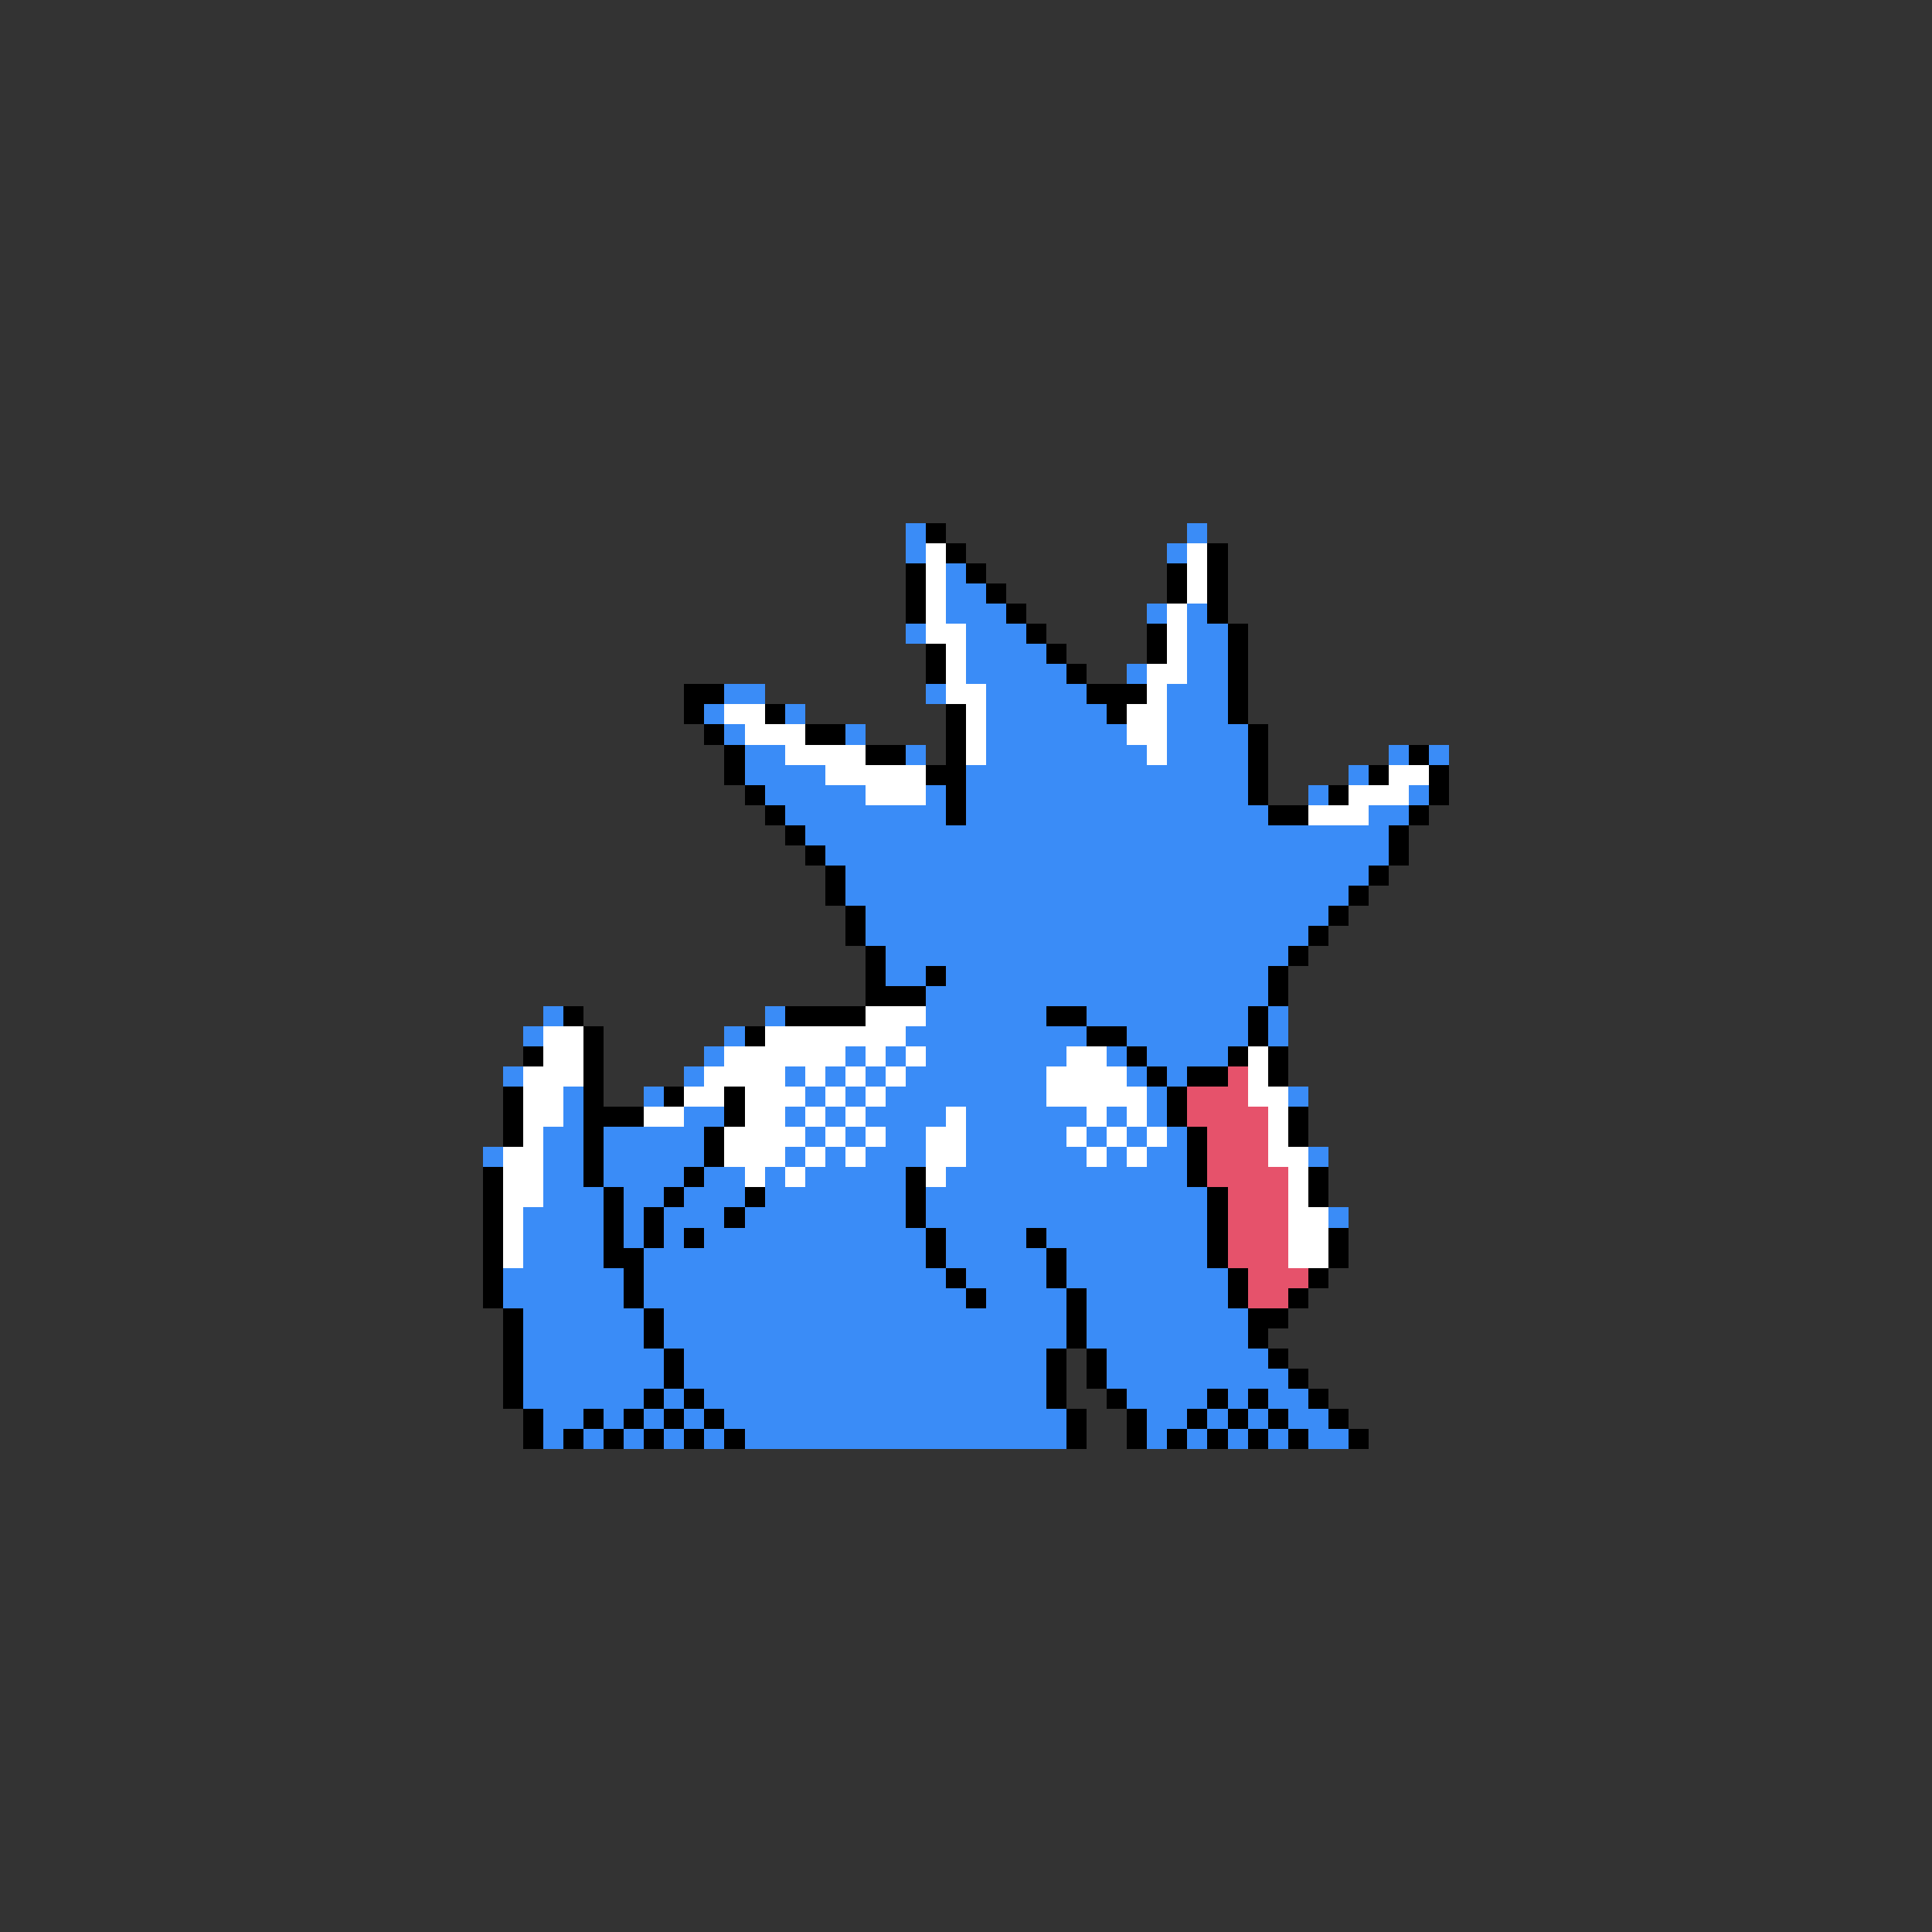 <svg xmlns="http://www.w3.org/2000/svg" viewBox="0 -0.5 96 96" shape-rendering="crispEdges">
<rect x="0" y="-0.5" width="96" height="96" fill="#333333" stroke="none"/>
<path stroke="#3a8cf7" d="M45 26h1M59 26h1M45 27h1M58 27h1M47 28h1M47 29h2M47 30h3M57 30h1M59 30h1M45 31h1M48 31h3M59 31h2M48 32h4M59 32h2M48 33h5M56 33h1M59 33h2M36 34h2M46 34h1M49 34h5M58 34h3M35 35h1M39 35h1M49 35h6M58 35h3M36 36h1M42 36h1M49 36h7M58 36h4M37 37h2M45 37h1M49 37h8M58 37h4M69 37h1M71 37h1M37 38h4M48 38h14M67 38h1M38 39h5M46 39h1M48 39h14M65 39h1M70 39h1M39 40h8M48 40h15M68 40h2M40 41h29M41 42h28M42 43h26M42 44h25M43 45h23M43 46h22M44 47h20M44 48h2M47 48h16M46 49h17M27 50h1M38 50h1M46 50h6M54 50h8M63 50h1M26 51h1M36 51h1M45 51h9M56 51h6M63 51h1M35 52h1M42 52h1M44 52h1M46 52h7M55 52h1M57 52h4M25 53h1M34 53h1M39 53h1M41 53h1M43 53h1M45 53h7M56 53h1M58 53h1M28 54h1M32 54h1M40 54h1M42 54h1M44 54h8M57 54h1M64 54h1M28 55h1M34 55h2M39 55h1M41 55h1M43 55h4M48 55h6M55 55h1M57 55h1M27 56h2M30 56h5M40 56h1M42 56h1M44 56h2M48 56h5M54 56h1M56 56h1M58 56h1M24 57h1M27 57h2M30 57h5M39 57h1M41 57h1M43 57h3M48 57h6M55 57h1M57 57h2M65 57h1M27 58h2M30 58h4M35 58h2M38 58h1M40 58h5M47 58h12M27 59h3M31 59h2M34 59h3M38 59h7M46 59h14M26 60h4M31 60h1M33 60h3M37 60h8M46 60h14M66 60h1M26 61h4M31 61h1M33 61h1M35 61h11M47 61h4M52 61h8M26 62h4M32 62h14M47 62h5M53 62h7M25 63h6M32 63h15M48 63h4M53 63h8M25 64h6M32 64h16M49 64h4M54 64h7M26 65h6M33 65h20M54 65h8M26 66h6M33 66h20M54 66h8M26 67h7M34 67h18M55 67h8M26 68h7M34 68h18M55 68h9M26 69h6M33 69h1M35 69h17M56 69h4M61 69h1M63 69h2M27 70h2M30 70h1M32 70h1M34 70h1M36 70h17M57 70h2M60 70h1M62 70h1M64 70h2M27 71h1M29 71h1M31 71h1M33 71h1M35 71h1M37 71h16M57 71h1M59 71h1M61 71h1M63 71h1M65 71h2" />
<path stroke="#000000" d="M46 26h1M47 27h1M60 27h1M45 28h1M48 28h1M58 28h1M60 28h1M45 29h1M49 29h1M58 29h1M60 29h1M45 30h1M50 30h1M60 30h1M51 31h1M57 31h1M61 31h1M46 32h1M52 32h1M57 32h1M61 32h1M46 33h1M53 33h1M61 33h1M34 34h2M54 34h3M61 34h1M34 35h1M38 35h1M47 35h1M55 35h1M61 35h1M35 36h1M40 36h2M47 36h1M62 36h1M36 37h1M43 37h2M47 37h1M62 37h1M70 37h1M36 38h1M46 38h2M62 38h1M68 38h1M71 38h1M37 39h1M47 39h1M62 39h1M66 39h1M71 39h1M38 40h1M47 40h1M63 40h2M70 40h1M39 41h1M69 41h1M40 42h1M69 42h1M41 43h1M68 43h1M41 44h1M67 44h1M42 45h1M66 45h1M42 46h1M65 46h1M43 47h1M64 47h1M43 48h1M46 48h1M63 48h1M43 49h3M63 49h1M28 50h1M39 50h4M52 50h2M62 50h1M29 51h1M37 51h1M54 51h2M62 51h1M26 52h1M29 52h1M56 52h1M61 52h1M63 52h1M29 53h1M57 53h1M59 53h2M63 53h1M25 54h1M29 54h1M33 54h1M36 54h1M58 54h1M25 55h1M29 55h3M36 55h1M58 55h1M64 55h1M25 56h1M29 56h1M35 56h1M59 56h1M64 56h1M29 57h1M35 57h1M59 57h1M24 58h1M29 58h1M34 58h1M45 58h1M59 58h1M65 58h1M24 59h1M30 59h1M33 59h1M37 59h1M45 59h1M60 59h1M65 59h1M24 60h1M30 60h1M32 60h1M36 60h1M45 60h1M60 60h1M24 61h1M30 61h1M32 61h1M34 61h1M46 61h1M51 61h1M60 61h1M66 61h1M24 62h1M30 62h2M46 62h1M52 62h1M60 62h1M66 62h1M24 63h1M31 63h1M47 63h1M52 63h1M61 63h1M65 63h1M24 64h1M31 64h1M48 64h1M53 64h1M61 64h1M64 64h1M25 65h1M32 65h1M53 65h1M62 65h2M25 66h1M32 66h1M53 66h1M62 66h1M25 67h1M33 67h1M52 67h1M54 67h1M63 67h1M25 68h1M33 68h1M52 68h1M54 68h1M64 68h1M25 69h1M32 69h1M34 69h1M52 69h1M55 69h1M60 69h1M62 69h1M65 69h1M26 70h1M29 70h1M31 70h1M33 70h1M35 70h1M53 70h1M56 70h1M59 70h1M61 70h1M63 70h1M66 70h1M26 71h1M28 71h1M30 71h1M32 71h1M34 71h1M36 71h1M53 71h1M56 71h1M58 71h1M60 71h1M62 71h1M64 71h1M67 71h1" />
<path stroke="#ffffff" d="M46 27h1M59 27h1M46 28h1M59 28h1M46 29h1M59 29h1M46 30h1M58 30h1M46 31h2M58 31h1M47 32h1M58 32h1M47 33h1M57 33h2M47 34h2M57 34h1M36 35h2M48 35h1M56 35h2M37 36h3M48 36h1M56 36h2M39 37h4M48 37h1M57 37h1M41 38h5M69 38h2M43 39h3M67 39h3M65 40h3M43 50h3M27 51h2M38 51h7M27 52h2M36 52h6M43 52h1M45 52h1M53 52h2M62 52h1M26 53h3M35 53h4M40 53h1M42 53h1M44 53h1M52 53h4M62 53h1M26 54h2M34 54h2M37 54h3M41 54h1M43 54h1M52 54h5M62 54h2M26 55h2M32 55h2M37 55h2M40 55h1M42 55h1M47 55h1M54 55h1M56 55h1M63 55h1M26 56h1M36 56h4M41 56h1M43 56h1M46 56h2M53 56h1M55 56h1M57 56h1M63 56h1M25 57h2M36 57h3M40 57h1M42 57h1M46 57h2M54 57h1M56 57h1M63 57h2M25 58h2M37 58h1M39 58h1M46 58h1M64 58h1M25 59h2M64 59h1M25 60h1M64 60h2M25 61h1M64 61h2M25 62h1M64 62h2" />
<path stroke="#e6526b" d="M61 53h1M59 54h3M59 55h4M60 56h3M60 57h3M60 58h4M61 59h3M61 60h3M61 61h3M61 62h3M62 63h3M62 64h2" />
</svg>